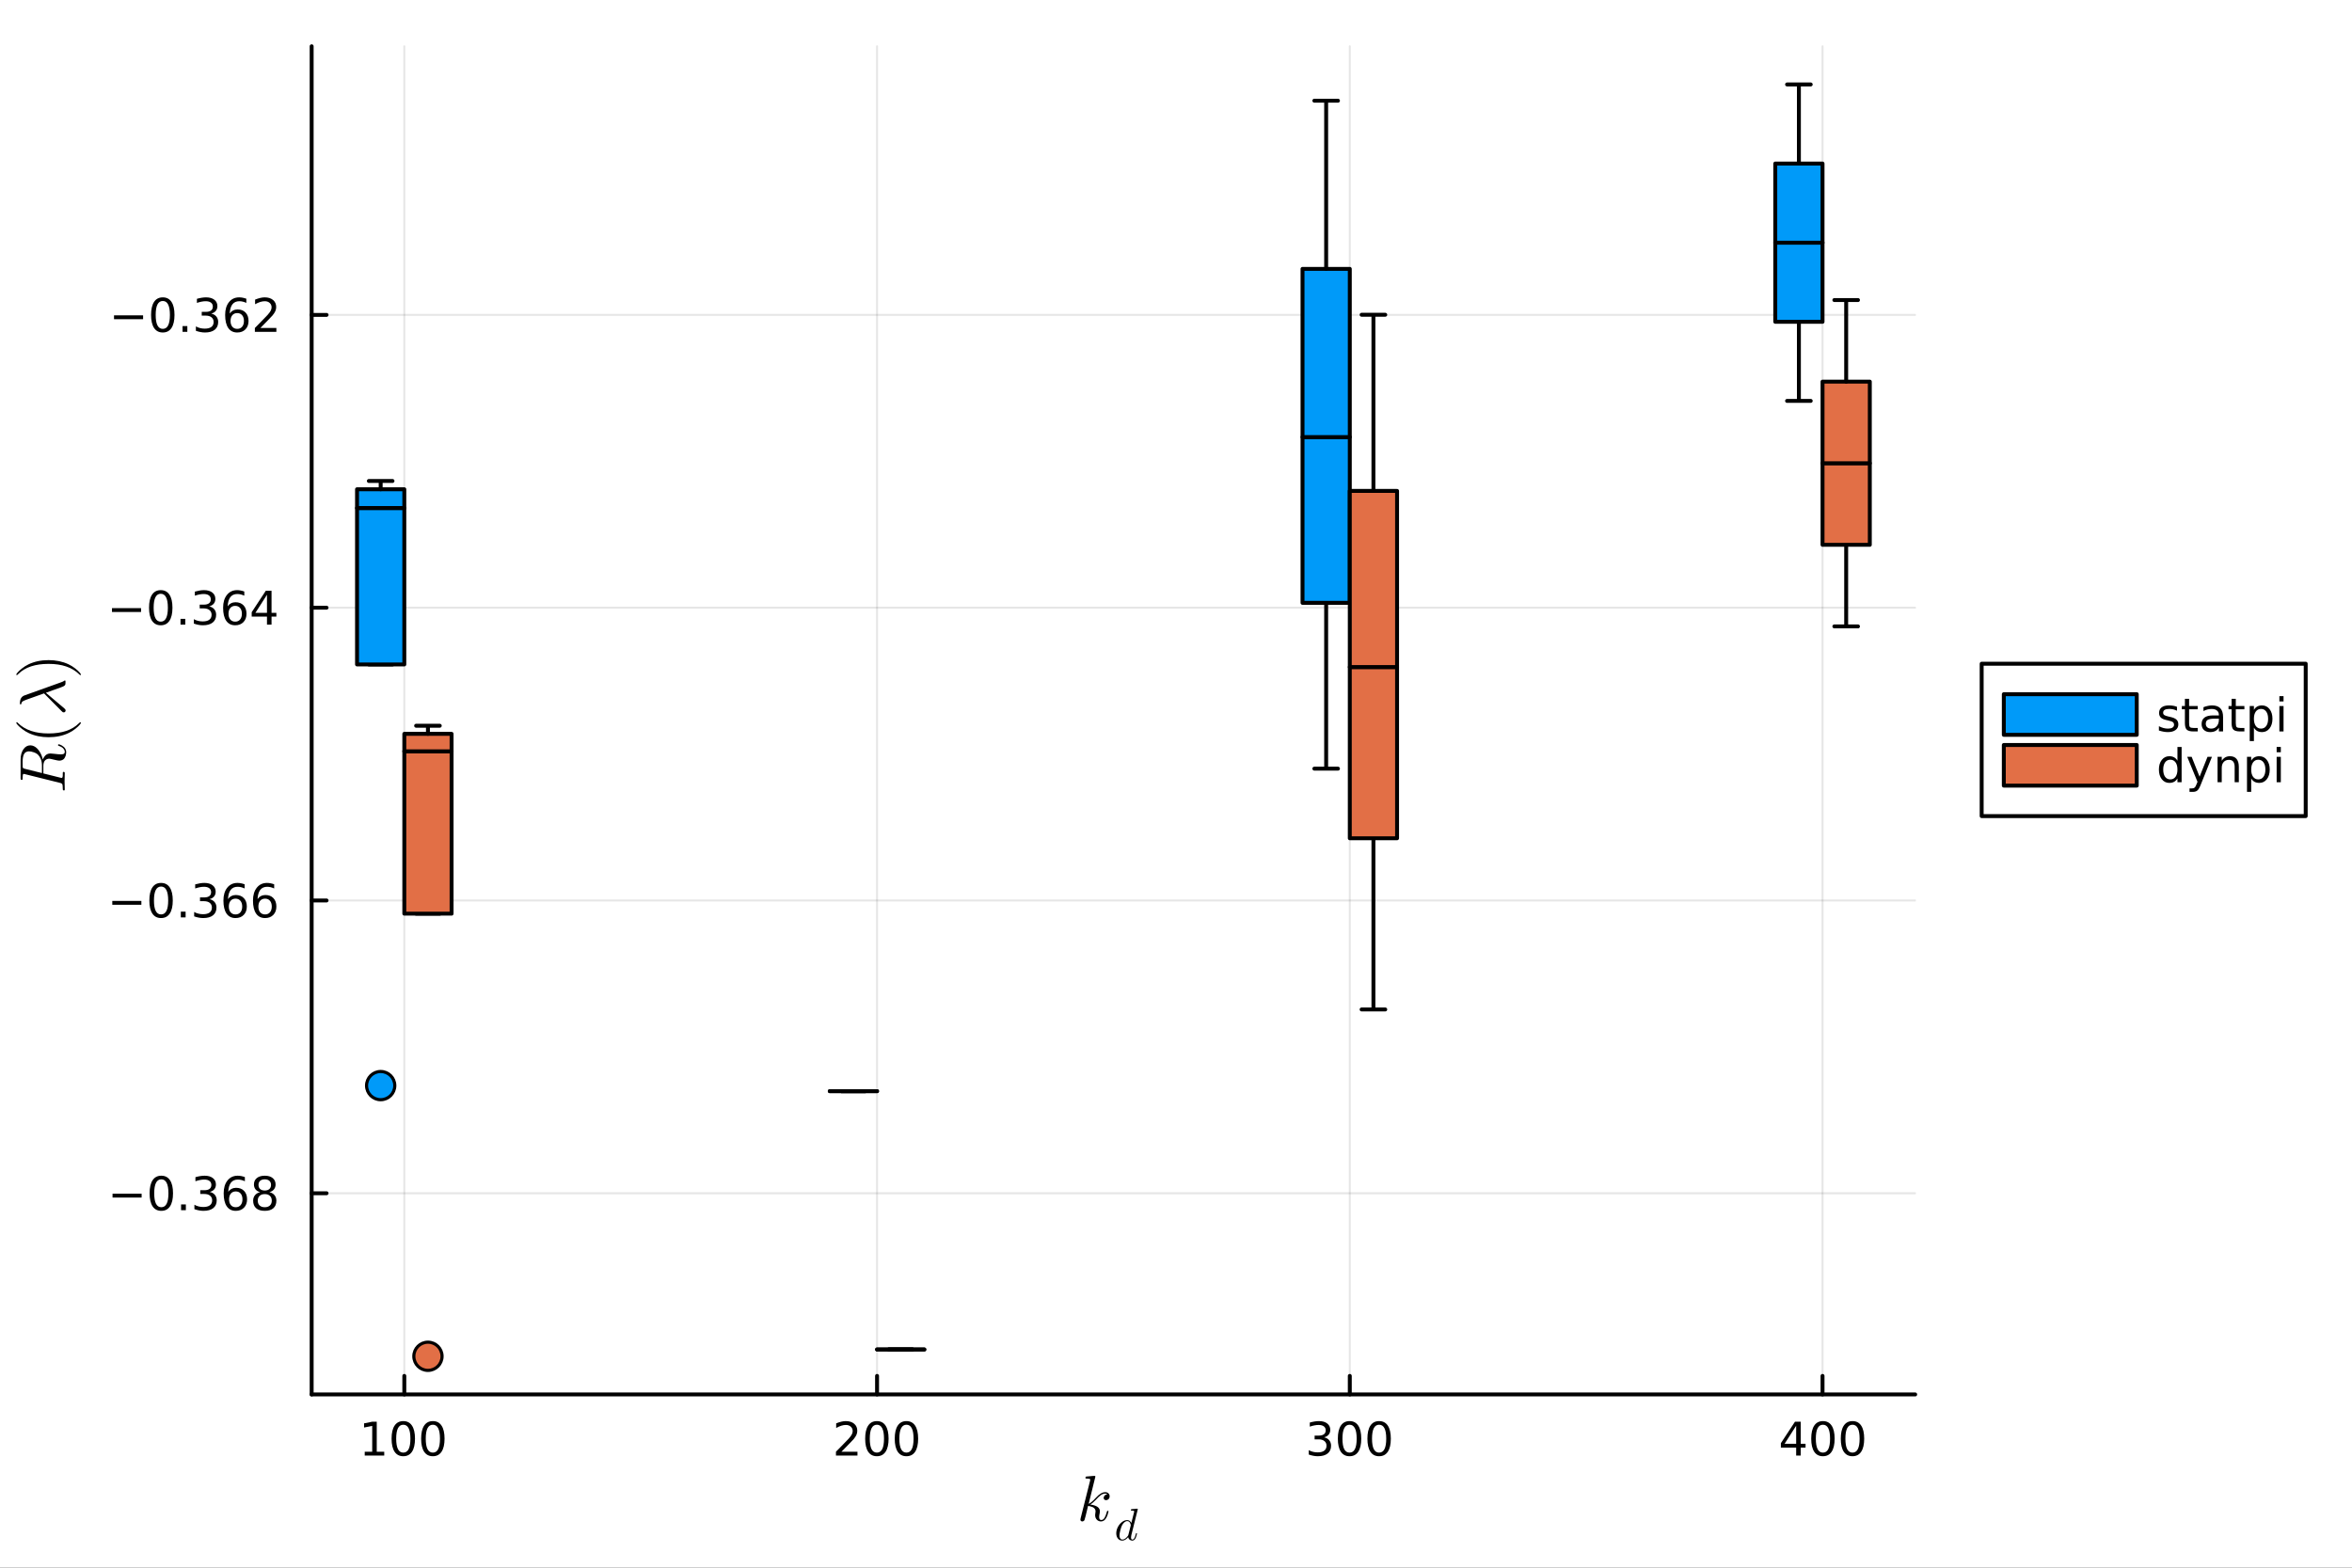 <?xml version="1.0" encoding="utf-8"?>
<svg xmlns="http://www.w3.org/2000/svg" xmlns:xlink="http://www.w3.org/1999/xlink" width="600" height="400" viewBox="0 0 2400 1600">
<rect x="0" y="0" width="2400" height="1600" fill="#333333" stroke="none"/>
<defs>
  <clipPath id="clip320">
    <rect x="0" y="0" width="2400" height="1600"/>
  </clipPath>
</defs>
<path clip-path="url(#clip320)" d="M0 1600 L2400 1600 L2400 0 L0 0  Z" fill="#ffffff" fill-rule="evenodd" fill-opacity="1"/>
<defs>
  <clipPath id="clip321">
    <rect x="480" y="0" width="1681" height="1600"/>
  </clipPath>
</defs>
<path clip-path="url(#clip320)" d="M318.014 1423.18 L1954.28 1423.18 L1954.28 47.244 L318.014 47.244  Z" fill="#ffffff" fill-rule="evenodd" fill-opacity="1"/>
<defs>
  <clipPath id="clip322">
    <rect x="318" y="47" width="1637" height="1377"/>
  </clipPath>
</defs>
<polyline clip-path="url(#clip322)" style="stroke:#000000; stroke-linecap:round; stroke-linejoin:round; stroke-width:2; stroke-opacity:0.1; fill:none" points="412.562,1423.18 412.562,47.244 "/>
<polyline clip-path="url(#clip322)" style="stroke:#000000; stroke-linecap:round; stroke-linejoin:round; stroke-width:2; stroke-opacity:0.1; fill:none" points="894.953,1423.18 894.953,47.244 "/>
<polyline clip-path="url(#clip322)" style="stroke:#000000; stroke-linecap:round; stroke-linejoin:round; stroke-width:2; stroke-opacity:0.1; fill:none" points="1377.34,1423.18 1377.34,47.244 "/>
<polyline clip-path="url(#clip322)" style="stroke:#000000; stroke-linecap:round; stroke-linejoin:round; stroke-width:2; stroke-opacity:0.1; fill:none" points="1859.73,1423.18 1859.73,47.244 "/>
<polyline clip-path="url(#clip320)" style="stroke:#000000; stroke-linecap:round; stroke-linejoin:round; stroke-width:4; stroke-opacity:1; fill:none" points="318.014,1423.18 1954.28,1423.18 "/>
<polyline clip-path="url(#clip320)" style="stroke:#000000; stroke-linecap:round; stroke-linejoin:round; stroke-width:4; stroke-opacity:1; fill:none" points="412.562,1423.18 412.562,1404.28 "/>
<polyline clip-path="url(#clip320)" style="stroke:#000000; stroke-linecap:round; stroke-linejoin:round; stroke-width:4; stroke-opacity:1; fill:none" points="894.953,1423.18 894.953,1404.28 "/>
<polyline clip-path="url(#clip320)" style="stroke:#000000; stroke-linecap:round; stroke-linejoin:round; stroke-width:4; stroke-opacity:1; fill:none" points="1377.34,1423.18 1377.34,1404.28 "/>
<polyline clip-path="url(#clip320)" style="stroke:#000000; stroke-linecap:round; stroke-linejoin:round; stroke-width:4; stroke-opacity:1; fill:none" points="1859.73,1423.18 1859.73,1404.28 "/>
<path clip-path="url(#clip320)" d="M372.169 1481.64 L379.808 1481.64 L379.808 1455.28 L371.498 1456.95 L371.498 1452.69 L379.762 1451.02 L384.438 1451.02 L384.438 1481.64 L392.076 1481.64 L392.076 1485.58 L372.169 1485.58 L372.169 1481.64 Z" fill="#000000" fill-rule="nonzero" fill-opacity="1" /><path clip-path="url(#clip320)" d="M411.521 1454.1 Q407.91 1454.1 406.081 1457.66 Q404.275 1461.2 404.275 1468.33 Q404.275 1475.44 406.081 1479.01 Q407.91 1482.55 411.521 1482.55 Q415.155 1482.55 416.961 1479.01 Q418.789 1475.44 418.789 1468.33 Q418.789 1461.2 416.961 1457.66 Q415.155 1454.1 411.521 1454.1 M411.521 1450.39 Q417.331 1450.39 420.386 1455 Q423.465 1459.58 423.465 1468.33 Q423.465 1477.06 420.386 1481.67 Q417.331 1486.25 411.521 1486.25 Q405.711 1486.25 402.632 1481.67 Q399.576 1477.06 399.576 1468.33 Q399.576 1459.58 402.632 1455 Q405.711 1450.39 411.521 1450.39 Z" fill="#000000" fill-rule="nonzero" fill-opacity="1" /><path clip-path="url(#clip320)" d="M441.683 1454.1 Q438.072 1454.1 436.243 1457.66 Q434.437 1461.2 434.437 1468.33 Q434.437 1475.44 436.243 1479.01 Q438.072 1482.55 441.683 1482.55 Q445.317 1482.55 447.122 1479.01 Q448.951 1475.44 448.951 1468.33 Q448.951 1461.2 447.122 1457.66 Q445.317 1454.1 441.683 1454.1 M441.683 1450.39 Q447.493 1450.39 450.548 1455 Q453.627 1459.58 453.627 1468.33 Q453.627 1477.06 450.548 1481.67 Q447.493 1486.25 441.683 1486.25 Q435.872 1486.25 432.794 1481.67 Q429.738 1477.06 429.738 1468.33 Q429.738 1459.58 432.794 1455 Q435.872 1450.39 441.683 1450.39 Z" fill="#000000" fill-rule="nonzero" fill-opacity="1" /><path clip-path="url(#clip320)" d="M858.645 1481.64 L874.964 1481.64 L874.964 1485.58 L853.02 1485.58 L853.02 1481.64 Q855.682 1478.89 860.265 1474.26 Q864.872 1469.61 866.052 1468.27 Q868.298 1465.74 869.177 1464.01 Q870.08 1462.25 870.08 1460.56 Q870.08 1457.8 868.136 1456.07 Q866.214 1454.33 863.113 1454.33 Q860.913 1454.33 858.46 1455.09 Q856.029 1455.86 853.252 1457.41 L853.252 1452.69 Q856.076 1451.55 858.529 1450.97 Q860.983 1450.39 863.02 1450.39 Q868.39 1450.39 871.585 1453.08 Q874.779 1455.77 874.779 1460.26 Q874.779 1462.39 873.969 1464.31 Q873.182 1466.2 871.075 1468.8 Q870.497 1469.47 867.395 1472.69 Q864.293 1475.88 858.645 1481.64 Z" fill="#000000" fill-rule="nonzero" fill-opacity="1" /><path clip-path="url(#clip320)" d="M894.779 1454.1 Q891.168 1454.1 889.339 1457.66 Q887.534 1461.2 887.534 1468.33 Q887.534 1475.44 889.339 1479.01 Q891.168 1482.55 894.779 1482.55 Q898.413 1482.55 900.219 1479.01 Q902.048 1475.44 902.048 1468.33 Q902.048 1461.2 900.219 1457.66 Q898.413 1454.1 894.779 1454.1 M894.779 1450.39 Q900.589 1450.39 903.645 1455 Q906.723 1459.58 906.723 1468.33 Q906.723 1477.06 903.645 1481.67 Q900.589 1486.25 894.779 1486.25 Q888.969 1486.25 885.89 1481.67 Q882.835 1477.06 882.835 1468.33 Q882.835 1459.58 885.89 1455 Q888.969 1450.39 894.779 1450.39 Z" fill="#000000" fill-rule="nonzero" fill-opacity="1" /><path clip-path="url(#clip320)" d="M924.941 1454.1 Q921.33 1454.1 919.501 1457.66 Q917.696 1461.2 917.696 1468.33 Q917.696 1475.44 919.501 1479.01 Q921.33 1482.55 924.941 1482.55 Q928.575 1482.55 930.381 1479.01 Q932.209 1475.44 932.209 1468.33 Q932.209 1461.2 930.381 1457.66 Q928.575 1454.1 924.941 1454.1 M924.941 1450.39 Q930.751 1450.39 933.807 1455 Q936.885 1459.58 936.885 1468.33 Q936.885 1477.06 933.807 1481.67 Q930.751 1486.25 924.941 1486.25 Q919.131 1486.25 916.052 1481.67 Q912.997 1477.06 912.997 1468.33 Q912.997 1459.58 916.052 1455 Q919.131 1450.39 924.941 1450.39 Z" fill="#000000" fill-rule="nonzero" fill-opacity="1" /><path clip-path="url(#clip320)" d="M1351.1 1466.95 Q1354.46 1467.66 1356.34 1469.93 Q1358.23 1472.2 1358.23 1475.53 Q1358.23 1480.65 1354.72 1483.45 Q1351.2 1486.25 1344.72 1486.25 Q1342.54 1486.25 1340.23 1485.81 Q1337.93 1485.39 1335.48 1484.54 L1335.48 1480.02 Q1337.42 1481.16 1339.74 1481.74 Q1342.05 1482.32 1344.58 1482.32 Q1348.98 1482.32 1351.27 1480.58 Q1353.58 1478.84 1353.58 1475.53 Q1353.58 1472.48 1351.43 1470.77 Q1349.3 1469.03 1345.48 1469.03 L1341.45 1469.03 L1341.45 1465.19 L1345.66 1465.19 Q1349.11 1465.19 1350.94 1463.82 Q1352.77 1462.43 1352.77 1459.84 Q1352.77 1457.18 1350.87 1455.77 Q1349 1454.33 1345.48 1454.33 Q1343.56 1454.33 1341.36 1454.75 Q1339.16 1455.16 1336.52 1456.04 L1336.52 1451.88 Q1339.18 1451.14 1341.5 1450.77 Q1343.84 1450.39 1345.9 1450.39 Q1351.22 1450.39 1354.32 1452.83 Q1357.42 1455.23 1357.42 1459.35 Q1357.42 1462.22 1355.78 1464.21 Q1354.14 1466.18 1351.1 1466.95 Z" fill="#000000" fill-rule="nonzero" fill-opacity="1" /><path clip-path="url(#clip320)" d="M1377.1 1454.1 Q1373.49 1454.1 1371.66 1457.66 Q1369.85 1461.2 1369.85 1468.33 Q1369.85 1475.44 1371.66 1479.01 Q1373.49 1482.55 1377.1 1482.55 Q1380.73 1482.55 1382.54 1479.01 Q1384.37 1475.44 1384.37 1468.33 Q1384.37 1461.2 1382.54 1457.66 Q1380.73 1454.1 1377.1 1454.1 M1377.1 1450.39 Q1382.91 1450.39 1385.97 1455 Q1389.04 1459.58 1389.04 1468.33 Q1389.04 1477.06 1385.97 1481.67 Q1382.91 1486.25 1377.1 1486.25 Q1371.29 1486.25 1368.21 1481.67 Q1365.16 1477.06 1365.16 1468.33 Q1365.16 1459.58 1368.21 1455 Q1371.29 1450.39 1377.1 1450.39 Z" fill="#000000" fill-rule="nonzero" fill-opacity="1" /><path clip-path="url(#clip320)" d="M1407.26 1454.1 Q1403.65 1454.1 1401.82 1457.66 Q1400.02 1461.2 1400.02 1468.33 Q1400.02 1475.44 1401.82 1479.01 Q1403.65 1482.55 1407.26 1482.55 Q1410.9 1482.55 1412.7 1479.01 Q1414.53 1475.44 1414.53 1468.33 Q1414.53 1461.2 1412.7 1457.66 Q1410.9 1454.1 1407.26 1454.1 M1407.26 1450.39 Q1413.07 1450.39 1416.13 1455 Q1419.21 1459.58 1419.21 1468.33 Q1419.21 1477.06 1416.13 1481.67 Q1413.07 1486.25 1407.26 1486.25 Q1401.45 1486.25 1398.37 1481.67 Q1395.32 1477.06 1395.32 1468.33 Q1395.32 1459.58 1398.37 1455 Q1401.45 1450.39 1407.26 1450.39 Z" fill="#000000" fill-rule="nonzero" fill-opacity="1" /><path clip-path="url(#clip320)" d="M1832.82 1455.09 L1821.02 1473.54 L1832.82 1473.54 L1832.82 1455.09 M1831.6 1451.02 L1837.48 1451.02 L1837.48 1473.54 L1842.41 1473.54 L1842.41 1477.43 L1837.48 1477.43 L1837.48 1485.58 L1832.82 1485.58 L1832.82 1477.43 L1817.22 1477.43 L1817.22 1472.92 L1831.6 1451.02 Z" fill="#000000" fill-rule="nonzero" fill-opacity="1" /><path clip-path="url(#clip320)" d="M1860.14 1454.1 Q1856.53 1454.1 1854.7 1457.66 Q1852.89 1461.2 1852.89 1468.33 Q1852.89 1475.44 1854.7 1479.01 Q1856.53 1482.55 1860.14 1482.55 Q1863.77 1482.55 1865.58 1479.01 Q1867.41 1475.44 1867.41 1468.33 Q1867.41 1461.2 1865.58 1457.66 Q1863.77 1454.1 1860.14 1454.1 M1860.14 1450.39 Q1865.95 1450.39 1869 1455 Q1872.08 1459.58 1872.08 1468.33 Q1872.08 1477.06 1869 1481.67 Q1865.95 1486.25 1860.14 1486.25 Q1854.33 1486.25 1851.25 1481.67 Q1848.19 1477.06 1848.19 1468.33 Q1848.19 1459.58 1851.25 1455 Q1854.33 1450.39 1860.14 1450.39 Z" fill="#000000" fill-rule="nonzero" fill-opacity="1" /><path clip-path="url(#clip320)" d="M1890.3 1454.1 Q1886.69 1454.1 1884.86 1457.66 Q1883.05 1461.2 1883.05 1468.33 Q1883.05 1475.44 1884.86 1479.01 Q1886.69 1482.55 1890.3 1482.55 Q1893.93 1482.55 1895.74 1479.01 Q1897.57 1475.44 1897.57 1468.33 Q1897.57 1461.2 1895.74 1457.66 Q1893.93 1454.1 1890.3 1454.1 M1890.3 1450.39 Q1896.11 1450.39 1899.17 1455 Q1902.24 1459.58 1902.24 1468.33 Q1902.24 1477.06 1899.17 1481.67 Q1896.11 1486.25 1890.3 1486.25 Q1884.49 1486.25 1881.41 1481.67 Q1878.36 1477.06 1878.36 1468.33 Q1878.36 1459.58 1881.41 1455 Q1884.49 1450.39 1890.3 1450.39 Z" fill="#000000" fill-rule="nonzero" fill-opacity="1" /><path clip-path="url(#clip320)" d="M1132.3 1527.06 Q1132.3 1528.9 1131.18 1529.99 Q1130.08 1531.09 1128.7 1531.09 Q1127.47 1531.09 1126.83 1530.38 Q1126.18 1529.67 1126.18 1528.77 Q1126.18 1528.38 1126.34 1527.9 Q1126.51 1527.38 1126.86 1526.77 Q1127.25 1526.16 1128.05 1525.71 Q1128.86 1525.26 1129.95 1525.19 Q1129.73 1524.97 1129.66 1524.94 Q1129.18 1524.55 1128.28 1524.42 Q1128.15 1524.36 1127.7 1524.36 Q1125.47 1524.36 1123.22 1526 Q1121 1527.61 1118.26 1530.67 Q1114.81 1534.24 1112.59 1535.56 Q1122.35 1536.85 1122.35 1542.49 Q1122.35 1543.42 1122.09 1544.55 Q1121.58 1546.67 1121.58 1548.22 Q1121.58 1551.31 1123.67 1551.31 Q1125.7 1551.31 1126.99 1549.25 Q1128.31 1547.19 1129.4 1543.16 Q1129.56 1542.42 1129.73 1542.2 Q1129.89 1541.97 1130.34 1541.97 Q1131.14 1541.97 1131.14 1542.62 Q1130.4 1546.38 1128.76 1549.28 Q1126.67 1552.79 1123.54 1552.79 Q1120.93 1552.79 1119.19 1550.99 Q1117.49 1549.15 1117.49 1546.26 Q1117.49 1545.55 1117.75 1543.94 Q1117.94 1543.29 1117.94 1542.55 Q1117.94 1541.04 1117.1 1539.91 Q1116.26 1538.75 1114.91 1538.17 Q1113.56 1537.59 1112.43 1537.33 Q1111.34 1537.04 1110.27 1536.95 Q1107.05 1550.57 1106.6 1551.41 Q1106.31 1551.99 1105.67 1552.37 Q1105.02 1552.79 1104.35 1552.79 Q1103.7 1552.79 1103.06 1552.34 Q1102.45 1551.92 1102.45 1550.93 Q1102.45 1550.41 1102.71 1549.48 L1112.27 1511.47 L1112.46 1510.19 Q1112.46 1509.8 1112.3 1509.61 Q1112.17 1509.38 1111.4 1509.22 Q1110.66 1509.06 1109.18 1509.06 Q1108.57 1509.06 1108.28 1509.03 Q1108.02 1508.99 1107.79 1508.83 Q1107.57 1508.64 1107.57 1508.25 Q1107.57 1507.71 1107.79 1507.42 Q1108.05 1507.09 1108.24 1507.03 Q1108.44 1506.96 1108.82 1506.93 Q1109.37 1506.9 1111.21 1506.74 Q1113.04 1506.55 1114.62 1506.42 Q1116.2 1506.29 1116.88 1506.29 Q1117.26 1506.29 1117.46 1506.48 Q1117.68 1506.64 1117.71 1506.84 L1117.75 1507 L1110.89 1534.82 Q1113.72 1533.7 1118.2 1528.7 Q1123.38 1522.91 1127.83 1522.91 Q1129.92 1522.91 1131.11 1524.19 Q1132.3 1525.45 1132.3 1527.06 Z" fill="#000000" fill-rule="nonzero" fill-opacity="1" /><path clip-path="url(#clip320)" d="M1161.03 1540.29 L1154.38 1566.98 Q1154.11 1568.17 1154.11 1569.19 Q1154.11 1571.31 1155.48 1571.31 Q1156.16 1571.31 1156.7 1570.88 Q1157.24 1570.45 1157.67 1569.55 Q1158.1 1568.65 1158.37 1567.81 Q1158.64 1566.96 1159 1565.6 Q1159.11 1565.06 1159.2 1564.93 Q1159.32 1564.77 1159.63 1564.77 Q1160.2 1564.77 1160.2 1565.22 Q1159.59 1568.13 1158.8 1569.8 Q1157.54 1572.34 1155.39 1572.34 Q1153.77 1572.34 1152.62 1571.35 Q1151.47 1570.36 1151.2 1568.87 Q1148.25 1572.34 1145.18 1572.34 Q1142.48 1572.34 1140.76 1570.29 Q1139.05 1568.22 1139.05 1564.95 Q1139.05 1561.66 1140.67 1558.5 Q1142.32 1555.35 1144.91 1553.38 Q1147.5 1551.42 1150.16 1551.42 Q1152.98 1551.42 1154.43 1554.38 L1157.2 1543.42 L1157.33 1542.52 Q1157.33 1542.25 1157.22 1542.11 Q1157.13 1541.95 1156.59 1541.84 Q1156.07 1541.73 1155.03 1541.73 Q1154.61 1541.73 1154.4 1541.71 Q1154.22 1541.68 1154.06 1541.57 Q1153.91 1541.44 1153.91 1541.16 Q1153.91 1540.38 1154.56 1540.29 Q1158.89 1539.79 1160.42 1539.79 Q1160.69 1539.79 1160.85 1539.93 Q1161.01 1540.04 1161.01 1540.17 L1161.03 1540.29 M1153.86 1556.49 Q1153.86 1556.29 1153.7 1555.73 Q1153.55 1555.16 1153.19 1554.38 Q1152.82 1553.59 1152.04 1553.02 Q1151.27 1552.44 1150.23 1552.44 Q1148.83 1552.44 1147.37 1553.63 Q1145.93 1554.83 1144.87 1556.86 Q1144.05 1558.48 1143.18 1561.88 Q1142.32 1565.29 1142.32 1566.98 Q1142.32 1568.02 1142.54 1568.94 Q1142.79 1569.84 1143.49 1570.59 Q1144.19 1571.31 1145.27 1571.31 Q1147.91 1571.31 1150.5 1568.04 Q1151 1567.47 1151.11 1567.25 Q1151.25 1567 1151.43 1566.32 L1153.73 1557.28 Q1153.86 1556.61 1153.86 1556.49 Z" fill="#000000" fill-rule="nonzero" fill-opacity="1" /><polyline clip-path="url(#clip322)" style="stroke:#000000; stroke-linecap:round; stroke-linejoin:round; stroke-width:2; stroke-opacity:0.1; fill:none" points="318.014,1217.85 1954.28,1217.85 "/>
<polyline clip-path="url(#clip322)" style="stroke:#000000; stroke-linecap:round; stroke-linejoin:round; stroke-width:2; stroke-opacity:0.1; fill:none" points="318.014,919.031 1954.28,919.031 "/>
<polyline clip-path="url(#clip322)" style="stroke:#000000; stroke-linecap:round; stroke-linejoin:round; stroke-width:2; stroke-opacity:0.1; fill:none" points="318.014,620.213 1954.28,620.213 "/>
<polyline clip-path="url(#clip322)" style="stroke:#000000; stroke-linecap:round; stroke-linejoin:round; stroke-width:2; stroke-opacity:0.1; fill:none" points="318.014,321.396 1954.28,321.396 "/>
<polyline clip-path="url(#clip320)" style="stroke:#000000; stroke-linecap:round; stroke-linejoin:round; stroke-width:4; stroke-opacity:1; fill:none" points="318.014,1423.18 318.014,47.244 "/>
<polyline clip-path="url(#clip320)" style="stroke:#000000; stroke-linecap:round; stroke-linejoin:round; stroke-width:4; stroke-opacity:1; fill:none" points="318.014,1217.85 333.211,1217.85 "/>
<polyline clip-path="url(#clip320)" style="stroke:#000000; stroke-linecap:round; stroke-linejoin:round; stroke-width:4; stroke-opacity:1; fill:none" points="318.014,919.031 333.211,919.031 "/>
<polyline clip-path="url(#clip320)" style="stroke:#000000; stroke-linecap:round; stroke-linejoin:round; stroke-width:4; stroke-opacity:1; fill:none" points="318.014,620.213 333.211,620.213 "/>
<polyline clip-path="url(#clip320)" style="stroke:#000000; stroke-linecap:round; stroke-linejoin:round; stroke-width:4; stroke-opacity:1; fill:none" points="318.014,321.396 333.211,321.396 "/>
<path clip-path="url(#clip320)" d="M114.839 1218.3 L144.515 1218.3 L144.515 1222.24 L114.839 1222.24 L114.839 1218.3 Z" fill="#000000" fill-rule="nonzero" fill-opacity="1" /><path clip-path="url(#clip320)" d="M164.607 1203.65 Q160.996 1203.65 159.167 1207.21 Q157.362 1210.75 157.362 1217.88 Q157.362 1224.99 159.167 1228.56 Q160.996 1232.1 164.607 1232.1 Q168.241 1232.1 170.047 1228.56 Q171.876 1224.99 171.876 1217.88 Q171.876 1210.75 170.047 1207.21 Q168.241 1203.65 164.607 1203.65 M164.607 1199.94 Q170.417 1199.94 173.473 1204.55 Q176.551 1209.13 176.551 1217.88 Q176.551 1226.61 173.473 1231.22 Q170.417 1235.8 164.607 1235.8 Q158.797 1235.8 155.718 1231.22 Q152.663 1226.61 152.663 1217.88 Q152.663 1209.13 155.718 1204.55 Q158.797 1199.94 164.607 1199.94 Z" fill="#000000" fill-rule="nonzero" fill-opacity="1" /><path clip-path="url(#clip320)" d="M184.769 1229.25 L189.653 1229.25 L189.653 1235.13 L184.769 1235.13 L184.769 1229.25 Z" fill="#000000" fill-rule="nonzero" fill-opacity="1" /><path clip-path="url(#clip320)" d="M214.005 1216.49 Q217.361 1217.21 219.236 1219.48 Q221.135 1221.75 221.135 1225.08 Q221.135 1230.2 217.616 1233 Q214.098 1235.8 207.616 1235.8 Q205.44 1235.8 203.125 1235.36 Q200.834 1234.94 198.38 1234.09 L198.38 1229.57 Q200.325 1230.71 202.639 1231.29 Q204.954 1231.87 207.477 1231.87 Q211.875 1231.87 214.167 1230.13 Q216.482 1228.39 216.482 1225.08 Q216.482 1222.03 214.329 1220.31 Q212.199 1218.58 208.38 1218.58 L204.352 1218.58 L204.352 1214.74 L208.565 1214.74 Q212.014 1214.74 213.843 1213.37 Q215.672 1211.98 215.672 1209.39 Q215.672 1206.73 213.774 1205.31 Q211.899 1203.88 208.38 1203.88 Q206.459 1203.88 204.26 1204.3 Q202.061 1204.71 199.422 1205.59 L199.422 1201.43 Q202.084 1200.68 204.399 1200.31 Q206.737 1199.94 208.797 1199.94 Q214.121 1199.94 217.223 1202.37 Q220.324 1204.78 220.324 1208.9 Q220.324 1211.77 218.681 1213.76 Q217.037 1215.73 214.005 1216.49 Z" fill="#000000" fill-rule="nonzero" fill-opacity="1" /><path clip-path="url(#clip320)" d="M240.579 1215.99 Q237.431 1215.99 235.579 1218.14 Q233.75 1220.29 233.75 1224.04 Q233.75 1227.77 235.579 1229.94 Q237.431 1232.1 240.579 1232.1 Q243.727 1232.1 245.556 1229.94 Q247.408 1227.77 247.408 1224.04 Q247.408 1220.29 245.556 1218.14 Q243.727 1215.99 240.579 1215.99 M249.861 1201.33 L249.861 1205.59 Q248.102 1204.76 246.296 1204.32 Q244.514 1203.88 242.755 1203.88 Q238.125 1203.88 235.672 1207 Q233.241 1210.13 232.894 1216.45 Q234.26 1214.43 236.32 1213.37 Q238.38 1212.28 240.857 1212.28 Q246.065 1212.28 249.074 1215.45 Q252.107 1218.6 252.107 1224.04 Q252.107 1229.37 248.959 1232.58 Q245.81 1235.8 240.579 1235.8 Q234.584 1235.8 231.412 1231.22 Q228.241 1226.61 228.241 1217.88 Q228.241 1209.69 232.13 1204.83 Q236.019 1199.94 242.57 1199.94 Q244.329 1199.94 246.111 1200.29 Q247.917 1200.64 249.861 1201.33 Z" fill="#000000" fill-rule="nonzero" fill-opacity="1" /><path clip-path="url(#clip320)" d="M270.162 1218.72 Q266.829 1218.72 264.907 1220.5 Q263.009 1222.28 263.009 1225.41 Q263.009 1228.53 264.907 1230.31 Q266.829 1232.1 270.162 1232.1 Q273.495 1232.1 275.417 1230.31 Q277.338 1228.51 277.338 1225.41 Q277.338 1222.28 275.417 1220.5 Q273.519 1218.72 270.162 1218.72 M265.486 1216.73 Q262.477 1215.99 260.787 1213.93 Q259.12 1211.87 259.12 1208.9 Q259.12 1204.76 262.06 1202.35 Q265.023 1199.94 270.162 1199.94 Q275.324 1199.94 278.264 1202.35 Q281.204 1204.76 281.204 1208.9 Q281.204 1211.87 279.514 1213.93 Q277.847 1215.99 274.861 1216.73 Q278.241 1217.51 280.116 1219.81 Q282.014 1222.1 282.014 1225.41 Q282.014 1230.43 278.935 1233.12 Q275.88 1235.8 270.162 1235.8 Q264.445 1235.8 261.366 1233.12 Q258.31 1230.43 258.31 1225.41 Q258.31 1222.1 260.208 1219.81 Q262.107 1217.51 265.486 1216.73 M263.773 1209.34 Q263.773 1212.03 265.44 1213.53 Q267.13 1215.04 270.162 1215.04 Q273.171 1215.04 274.861 1213.53 Q276.574 1212.03 276.574 1209.34 Q276.574 1206.66 274.861 1205.15 Q273.171 1203.65 270.162 1203.65 Q267.13 1203.65 265.44 1205.15 Q263.773 1206.66 263.773 1209.34 Z" fill="#000000" fill-rule="nonzero" fill-opacity="1" /><path clip-path="url(#clip320)" d="M114.584 919.483 L144.26 919.483 L144.26 923.418 L114.584 923.418 L114.584 919.483 Z" fill="#000000" fill-rule="nonzero" fill-opacity="1" /><path clip-path="url(#clip320)" d="M164.352 904.83 Q160.741 904.83 158.913 908.395 Q157.107 911.936 157.107 919.066 Q157.107 926.172 158.913 929.737 Q160.741 933.279 164.352 933.279 Q167.987 933.279 169.792 929.737 Q171.621 926.172 171.621 919.066 Q171.621 911.936 169.792 908.395 Q167.987 904.83 164.352 904.83 M164.352 901.126 Q170.163 901.126 173.218 905.733 Q176.297 910.316 176.297 919.066 Q176.297 927.793 173.218 932.399 Q170.163 936.983 164.352 936.983 Q158.542 936.983 155.464 932.399 Q152.408 927.793 152.408 919.066 Q152.408 910.316 155.464 905.733 Q158.542 901.126 164.352 901.126 Z" fill="#000000" fill-rule="nonzero" fill-opacity="1" /><path clip-path="url(#clip320)" d="M184.514 930.432 L189.399 930.432 L189.399 936.311 L184.514 936.311 L184.514 930.432 Z" fill="#000000" fill-rule="nonzero" fill-opacity="1" /><path clip-path="url(#clip320)" d="M213.75 917.677 Q217.107 918.395 218.982 920.663 Q220.88 922.932 220.88 926.265 Q220.88 931.381 217.361 934.182 Q213.843 936.983 207.362 936.983 Q205.186 936.983 202.871 936.543 Q200.579 936.126 198.125 935.27 L198.125 930.756 Q200.07 931.89 202.385 932.469 Q204.699 933.047 207.223 933.047 Q211.621 933.047 213.912 931.311 Q216.227 929.575 216.227 926.265 Q216.227 923.209 214.074 921.496 Q211.945 919.76 208.125 919.76 L204.098 919.76 L204.098 915.918 L208.311 915.918 Q211.76 915.918 213.588 914.552 Q215.417 913.163 215.417 910.571 Q215.417 907.909 213.519 906.497 Q211.644 905.061 208.125 905.061 Q206.204 905.061 204.005 905.478 Q201.806 905.895 199.167 906.774 L199.167 902.608 Q201.829 901.867 204.144 901.497 Q206.482 901.126 208.542 901.126 Q213.866 901.126 216.968 903.557 Q220.07 905.964 220.07 910.085 Q220.07 912.955 218.426 914.946 Q216.783 916.913 213.75 917.677 Z" fill="#000000" fill-rule="nonzero" fill-opacity="1" /><path clip-path="url(#clip320)" d="M240.324 917.168 Q237.176 917.168 235.324 919.321 Q233.496 921.473 233.496 925.223 Q233.496 928.95 235.324 931.126 Q237.176 933.279 240.324 933.279 Q243.472 933.279 245.301 931.126 Q247.153 928.95 247.153 925.223 Q247.153 921.473 245.301 919.321 Q243.472 917.168 240.324 917.168 M249.607 902.515 L249.607 906.774 Q247.847 905.941 246.042 905.501 Q244.259 905.061 242.5 905.061 Q237.871 905.061 235.417 908.186 Q232.986 911.311 232.639 917.631 Q234.005 915.617 236.065 914.552 Q238.125 913.464 240.602 913.464 Q245.81 913.464 248.82 916.635 Q251.852 919.784 251.852 925.223 Q251.852 930.547 248.704 933.765 Q245.556 936.983 240.324 936.983 Q234.329 936.983 231.158 932.399 Q227.986 927.793 227.986 919.066 Q227.986 910.872 231.875 906.01 Q235.764 901.126 242.315 901.126 Q244.074 901.126 245.857 901.473 Q247.662 901.821 249.607 902.515 Z" fill="#000000" fill-rule="nonzero" fill-opacity="1" /><path clip-path="url(#clip320)" d="M270.486 917.168 Q267.338 917.168 265.486 919.321 Q263.658 921.473 263.658 925.223 Q263.658 928.95 265.486 931.126 Q267.338 933.279 270.486 933.279 Q273.634 933.279 275.463 931.126 Q277.315 928.95 277.315 925.223 Q277.315 921.473 275.463 919.321 Q273.634 917.168 270.486 917.168 M279.769 902.515 L279.769 906.774 Q278.009 905.941 276.204 905.501 Q274.421 905.061 272.662 905.061 Q268.032 905.061 265.579 908.186 Q263.148 911.311 262.801 917.631 Q264.167 915.617 266.227 914.552 Q268.287 913.464 270.764 913.464 Q275.972 913.464 278.981 916.635 Q282.014 919.784 282.014 925.223 Q282.014 930.547 278.866 933.765 Q275.718 936.983 270.486 936.983 Q264.491 936.983 261.32 932.399 Q258.148 927.793 258.148 919.066 Q258.148 910.872 262.037 906.01 Q265.926 901.126 272.477 901.126 Q274.236 901.126 276.019 901.473 Q277.824 901.821 279.769 902.515 Z" fill="#000000" fill-rule="nonzero" fill-opacity="1" /><path clip-path="url(#clip320)" d="M114.26 620.665 L143.936 620.665 L143.936 624.6 L114.26 624.6 L114.26 620.665 Z" fill="#000000" fill-rule="nonzero" fill-opacity="1" /><path clip-path="url(#clip320)" d="M164.028 606.012 Q160.417 606.012 158.589 609.577 Q156.783 613.119 156.783 620.248 Q156.783 627.355 158.589 630.919 Q160.417 634.461 164.028 634.461 Q167.663 634.461 169.468 630.919 Q171.297 627.355 171.297 620.248 Q171.297 613.119 169.468 609.577 Q167.663 606.012 164.028 606.012 M164.028 602.308 Q169.839 602.308 172.894 606.915 Q175.973 611.498 175.973 620.248 Q175.973 628.975 172.894 633.581 Q169.839 638.165 164.028 638.165 Q158.218 638.165 155.14 633.581 Q152.084 628.975 152.084 620.248 Q152.084 611.498 155.14 606.915 Q158.218 602.308 164.028 602.308 Z" fill="#000000" fill-rule="nonzero" fill-opacity="1" /><path clip-path="url(#clip320)" d="M184.19 631.614 L189.075 631.614 L189.075 637.493 L184.19 637.493 L184.19 631.614 Z" fill="#000000" fill-rule="nonzero" fill-opacity="1" /><path clip-path="url(#clip320)" d="M213.426 618.859 Q216.783 619.577 218.658 621.845 Q220.556 624.114 220.556 627.447 Q220.556 632.563 217.037 635.364 Q213.519 638.165 207.037 638.165 Q204.862 638.165 202.547 637.725 Q200.255 637.308 197.801 636.452 L197.801 631.938 Q199.746 633.072 202.061 633.651 Q204.375 634.23 206.899 634.23 Q211.297 634.23 213.588 632.493 Q215.903 630.757 215.903 627.447 Q215.903 624.392 213.75 622.679 Q211.621 620.943 207.801 620.943 L203.774 620.943 L203.774 617.1 L207.987 617.1 Q211.436 617.1 213.264 615.734 Q215.093 614.345 215.093 611.753 Q215.093 609.091 213.195 607.679 Q211.32 606.244 207.801 606.244 Q205.88 606.244 203.681 606.66 Q201.482 607.077 198.843 607.957 L198.843 603.79 Q201.505 603.049 203.82 602.679 Q206.158 602.308 208.218 602.308 Q213.542 602.308 216.644 604.739 Q219.746 607.146 219.746 611.267 Q219.746 614.137 218.102 616.128 Q216.459 618.095 213.426 618.859 Z" fill="#000000" fill-rule="nonzero" fill-opacity="1" /><path clip-path="url(#clip320)" d="M240 618.35 Q236.852 618.35 235 620.503 Q233.172 622.656 233.172 626.406 Q233.172 630.132 235 632.308 Q236.852 634.461 240 634.461 Q243.148 634.461 244.977 632.308 Q246.829 630.132 246.829 626.406 Q246.829 622.656 244.977 620.503 Q243.148 618.35 240 618.35 M249.283 603.697 L249.283 607.957 Q247.523 607.123 245.718 606.683 Q243.935 606.244 242.176 606.244 Q237.547 606.244 235.093 609.369 Q232.662 612.494 232.315 618.813 Q233.681 616.799 235.741 615.734 Q237.801 614.646 240.278 614.646 Q245.486 614.646 248.496 617.818 Q251.528 620.966 251.528 626.406 Q251.528 631.73 248.38 634.947 Q245.232 638.165 240 638.165 Q234.005 638.165 230.834 633.581 Q227.662 628.975 227.662 620.248 Q227.662 612.054 231.551 607.193 Q235.44 602.308 241.991 602.308 Q243.75 602.308 245.533 602.656 Q247.338 603.003 249.283 603.697 Z" fill="#000000" fill-rule="nonzero" fill-opacity="1" /><path clip-path="url(#clip320)" d="M272.431 607.007 L260.625 625.456 L272.431 625.456 L272.431 607.007 M271.204 602.933 L277.083 602.933 L277.083 625.456 L282.014 625.456 L282.014 629.345 L277.083 629.345 L277.083 637.493 L272.431 637.493 L272.431 629.345 L256.829 629.345 L256.829 624.831 L271.204 602.933 Z" fill="#000000" fill-rule="nonzero" fill-opacity="1" /><path clip-path="url(#clip320)" d="M116.343 321.847 L146.019 321.847 L146.019 325.782 L116.343 325.782 L116.343 321.847 Z" fill="#000000" fill-rule="nonzero" fill-opacity="1" /><path clip-path="url(#clip320)" d="M166.112 307.194 Q162.501 307.194 160.672 310.759 Q158.866 314.301 158.866 321.43 Q158.866 328.537 160.672 332.102 Q162.501 335.643 166.112 335.643 Q169.746 335.643 171.552 332.102 Q173.38 328.537 173.38 321.43 Q173.38 314.301 171.552 310.759 Q169.746 307.194 166.112 307.194 M166.112 303.491 Q171.922 303.491 174.977 308.097 Q178.056 312.68 178.056 321.43 Q178.056 330.157 174.977 334.764 Q171.922 339.347 166.112 339.347 Q160.302 339.347 157.223 334.764 Q154.167 330.157 154.167 321.43 Q154.167 312.68 157.223 308.097 Q160.302 303.491 166.112 303.491 Z" fill="#000000" fill-rule="nonzero" fill-opacity="1" /><path clip-path="url(#clip320)" d="M186.274 332.796 L191.158 332.796 L191.158 338.676 L186.274 338.676 L186.274 332.796 Z" fill="#000000" fill-rule="nonzero" fill-opacity="1" /><path clip-path="url(#clip320)" d="M215.51 320.041 Q218.866 320.759 220.741 323.028 Q222.639 325.296 222.639 328.629 Q222.639 333.745 219.121 336.546 Q215.602 339.347 209.121 339.347 Q206.945 339.347 204.63 338.907 Q202.338 338.49 199.885 337.634 L199.885 333.12 Q201.829 334.254 204.144 334.833 Q206.459 335.412 208.982 335.412 Q213.38 335.412 215.672 333.676 Q217.986 331.94 217.986 328.629 Q217.986 325.574 215.834 323.861 Q213.704 322.125 209.885 322.125 L205.857 322.125 L205.857 318.282 L210.07 318.282 Q213.519 318.282 215.348 316.916 Q217.176 315.528 217.176 312.935 Q217.176 310.273 215.278 308.861 Q213.403 307.426 209.885 307.426 Q207.963 307.426 205.764 307.842 Q203.565 308.259 200.926 309.139 L200.926 304.972 Q203.588 304.231 205.903 303.861 Q208.241 303.491 210.301 303.491 Q215.625 303.491 218.727 305.921 Q221.829 308.329 221.829 312.449 Q221.829 315.319 220.186 317.31 Q218.542 319.278 215.51 320.041 Z" fill="#000000" fill-rule="nonzero" fill-opacity="1" /><path clip-path="url(#clip320)" d="M242.084 319.532 Q238.935 319.532 237.084 321.685 Q235.255 323.838 235.255 327.588 Q235.255 331.315 237.084 333.49 Q238.935 335.643 242.084 335.643 Q245.232 335.643 247.06 333.49 Q248.912 331.315 248.912 327.588 Q248.912 323.838 247.06 321.685 Q245.232 319.532 242.084 319.532 M251.366 304.879 L251.366 309.139 Q249.607 308.305 247.801 307.866 Q246.019 307.426 244.259 307.426 Q239.63 307.426 237.176 310.551 Q234.746 313.676 234.398 319.995 Q235.764 317.981 237.824 316.916 Q239.884 315.828 242.361 315.828 Q247.57 315.828 250.579 319 Q253.611 322.148 253.611 327.588 Q253.611 332.912 250.463 336.129 Q247.315 339.347 242.084 339.347 Q236.088 339.347 232.917 334.764 Q229.746 330.157 229.746 321.43 Q229.746 313.236 233.635 308.375 Q237.523 303.491 244.074 303.491 Q245.834 303.491 247.616 303.838 Q249.421 304.185 251.366 304.879 Z" fill="#000000" fill-rule="nonzero" fill-opacity="1" /><path clip-path="url(#clip320)" d="M265.695 334.74 L282.014 334.74 L282.014 338.676 L260.07 338.676 L260.07 334.74 Q262.732 331.986 267.315 327.356 Q271.921 322.703 273.102 321.361 Q275.347 318.838 276.227 317.102 Q277.13 315.342 277.13 313.653 Q277.13 310.898 275.185 309.162 Q273.264 307.426 270.162 307.426 Q267.963 307.426 265.509 308.19 Q263.079 308.954 260.301 310.504 L260.301 305.782 Q263.125 304.648 265.579 304.069 Q268.032 303.491 270.07 303.491 Q275.44 303.491 278.634 306.176 Q281.829 308.861 281.829 313.352 Q281.829 315.481 281.019 317.403 Q280.231 319.301 278.125 321.893 Q277.546 322.565 274.444 325.782 Q271.343 328.977 265.695 334.74 Z" fill="#000000" fill-rule="nonzero" fill-opacity="1" /><path clip-path="url(#clip320)" d="M29.595 766.825 Q28.532 766.825 27.663 767.115 Q26.761 767.372 26.149 767.791 Q25.505 768.178 25.022 768.918 Q24.506 769.659 24.184 770.271 Q23.862 770.883 23.669 771.913 Q23.444 772.944 23.347 773.62 Q23.218 774.297 23.154 775.456 Q23.089 776.615 23.089 777.195 Q23.089 777.743 23.089 778.838 Q23.089 782.284 23.154 782.863 Q23.282 783.733 23.798 784.055 Q24.281 784.377 25.601 784.699 L42.799 788.983 L42.799 781.607 Q42.799 777.582 41.672 774.812 Q40.545 772.042 38.967 770.464 Q37.228 768.725 34.426 767.791 Q31.624 766.825 29.595 766.825 M59.965 759.643 Q60.319 759.643 61.124 759.933 Q61.929 760.19 63.057 760.835 Q64.152 761.479 65.15 762.348 Q66.148 763.218 66.825 764.603 Q67.533 765.988 67.533 767.566 Q67.533 767.952 67.501 768.339 Q67.501 768.725 67.34 769.691 Q67.211 770.625 66.954 771.398 Q66.728 772.171 66.181 773.137 Q65.665 774.103 64.957 774.78 Q64.216 775.424 63.057 775.875 Q61.865 776.326 60.416 776.326 Q59.128 776.326 54.812 775.263 Q51.141 774.329 50.239 774.329 Q49.24 774.329 48.306 774.651 Q47.373 774.941 46.406 775.682 Q45.44 776.39 44.86 777.904 Q44.248 779.417 44.248 781.543 L44.248 789.369 L61.736 793.749 Q61.769 793.749 62.219 793.846 Q62.638 793.942 62.864 793.942 Q63.282 793.942 63.54 793.685 Q63.797 793.395 63.926 792.686 Q64.023 791.978 64.055 791.43 Q64.055 790.85 64.055 789.659 Q64.055 788.177 64.313 787.92 Q64.474 787.791 64.764 787.791 Q65.215 787.791 65.537 787.92 Q65.826 788.016 65.923 788.274 Q66.02 788.499 66.052 788.66 Q66.084 788.822 66.084 789.111 L65.891 797.485 L66.084 805.794 Q66.084 806.728 65.343 806.728 Q64.699 806.728 64.442 806.503 Q64.152 806.277 64.12 805.987 Q64.055 805.697 64.055 804.957 Q64.055 803.346 63.959 802.38 Q63.862 801.414 63.733 800.802 Q63.572 800.158 63.121 799.836 Q62.67 799.482 62.284 799.321 Q61.865 799.16 60.931 798.934 L25.505 790.11 Q24.442 789.852 24.281 789.852 Q23.669 789.852 23.508 790.239 Q23.315 790.593 23.218 791.623 L23.089 794.135 Q23.089 794.908 23.057 795.23 Q23.025 795.52 22.864 795.746 Q22.703 795.971 22.349 795.971 Q21.447 795.971 21.253 795.585 Q21.028 795.198 21.028 794.071 L21.028 775.263 Q21.028 768.854 23.83 764.796 Q26.632 760.706 30.915 760.706 Q32.848 760.706 34.651 761.575 Q36.455 762.445 37.872 763.894 Q39.289 765.311 40.48 767.211 Q41.64 769.112 42.445 771.14 Q43.218 773.137 43.669 775.198 Q43.991 774.297 44.474 773.459 Q44.957 772.59 45.859 771.495 Q46.761 770.368 48.21 769.691 Q49.659 769.015 51.43 769.015 Q52.687 769.015 54.554 769.273 Q59.868 769.917 62.058 769.917 Q64.152 769.917 65.118 769.369 Q66.084 768.822 66.084 767.276 Q66.084 765.762 64.731 764.087 Q63.347 762.38 60.094 761.285 Q59.16 761.028 59.16 760.416 Q59.16 760.384 59.16 760.352 Q59.16 760.287 59.224 760.158 Q59.257 760.029 59.353 759.933 Q59.417 759.804 59.578 759.74 Q59.739 759.643 59.965 759.643 Z" fill="#000000" fill-rule="nonzero" fill-opacity="1" /><path clip-path="url(#clip320)" d="M49.595 752.406 Q38.452 752.406 29.466 748.251 Q25.698 746.48 22.542 744 Q19.386 741.52 18.001 739.878 Q16.616 738.235 16.616 737.784 Q16.616 737.14 17.26 737.108 Q17.582 737.108 18.387 737.977 Q29.208 748.605 49.595 748.573 Q70.045 748.573 80.448 738.235 Q81.575 737.108 81.929 737.108 Q82.573 737.108 82.573 737.784 Q82.573 738.235 81.253 739.813 Q79.933 741.391 76.905 743.839 Q73.878 746.287 70.174 748.058 Q61.189 752.406 49.595 752.406 Z" fill="#000000" fill-rule="nonzero" fill-opacity="1" /><path clip-path="url(#clip320)" d="M66.148 694.454 Q66.76 694.454 66.825 695.162 L66.825 696.612 Q66.825 698.093 66.599 698.737 Q66.374 699.381 65.343 700.122 Q64.699 700.573 61.704 701.7 Q58.677 702.795 54.103 704.405 Q49.53 705.983 46.825 707.046 L65.569 722.924 Q66.954 724.019 66.954 725.114 Q66.954 725.919 66.406 726.499 Q65.859 727.078 65.021 727.078 Q64.409 727.078 64.055 726.853 Q63.701 726.595 62.992 725.919 L44.925 707.69 L26.986 714.099 Q23.669 715.323 22.832 716.032 Q21.994 716.708 21.704 718.383 Q21.543 718.995 21.028 718.995 Q20.32 718.995 20.32 717.803 Q20.32 711.426 24.989 709.752 L62.509 696.289 Q64.667 695.549 65.569 694.776 Q65.987 694.454 66.148 694.454 Z" fill="#000000" fill-rule="nonzero" fill-opacity="1" /><path clip-path="url(#clip320)" d="M81.929 689.023 Q81.607 689.023 80.802 688.186 Q69.981 677.558 49.595 677.558 Q29.144 677.558 18.806 687.767 Q17.614 689.023 17.26 689.023 Q16.616 689.023 16.616 688.379 Q16.616 687.928 17.936 686.35 Q19.257 684.74 22.284 682.325 Q25.311 679.877 29.015 678.073 Q38.001 673.726 49.595 673.726 Q60.738 673.726 69.723 677.88 Q73.491 679.651 76.648 682.131 Q79.804 684.611 81.189 686.254 Q82.573 687.896 82.573 688.379 Q82.573 689.023 81.929 689.023 Z" fill="#000000" fill-rule="nonzero" fill-opacity="1" /><path clip-path="url(#clip322)" d="M388.443 678.126 L376.383 678.126 L400.503 678.126 L388.443 678.126 L388.443 678.126 L388.443 678.126  Z" fill="#009af9" fill-rule="evenodd" fill-opacity="1"/>
<polyline clip-path="url(#clip322)" style="stroke:#000000; stroke-linecap:round; stroke-linejoin:round; stroke-width:4; stroke-opacity:1; fill:none" points="388.443,678.126 376.383,678.126 400.503,678.126 388.443,678.126 "/>
<path clip-path="url(#clip322)" d="M412.562 678.126 L412.562 518.509 L364.323 518.509 L364.323 678.126 L412.562 678.126 L412.562 518.509 L412.562 678.126  Z" fill="#009af9" fill-rule="evenodd" fill-opacity="1"/>
<polyline clip-path="url(#clip322)" style="stroke:#000000; stroke-linecap:round; stroke-linejoin:round; stroke-width:4; stroke-opacity:1; fill:none" points="412.562,678.126 412.562,518.509 364.323,518.509 364.323,678.126 412.562,678.126 412.562,518.509 412.562,678.126 "/>
<path clip-path="url(#clip322)" d="M412.562 499.355 L364.323 499.355 L364.323 518.509 L412.562 518.509 L412.562 499.355 L388.443 499.355 L412.562 499.355  Z" fill="#009af9" fill-rule="evenodd" fill-opacity="1"/>
<polyline clip-path="url(#clip322)" style="stroke:#000000; stroke-linecap:round; stroke-linejoin:round; stroke-width:4; stroke-opacity:1; fill:none" points="412.562,499.355 364.323,499.355 364.323,518.509 412.562,518.509 412.562,499.355 388.443,499.355 412.562,499.355 "/>
<path clip-path="url(#clip322)" d="M388.443 490.89 L376.383 490.89 L400.503 490.89 L388.443 490.89 L388.443 499.355 L388.443 490.89  Z" fill="#009af9" fill-rule="evenodd" fill-opacity="1"/>
<polyline clip-path="url(#clip322)" style="stroke:#000000; stroke-linecap:round; stroke-linejoin:round; stroke-width:4; stroke-opacity:1; fill:none" points="388.443,490.89 376.383,490.89 400.503,490.89 388.443,490.89 388.443,499.355 388.443,490.89 "/>
<path clip-path="url(#clip322)" d="M870.833 1113.67 L858.773 1113.67 L882.893 1113.67 L870.833 1113.67 L870.833 1113.67 L870.833 1113.67  Z" fill="#009af9" fill-rule="evenodd" fill-opacity="1"/>
<polyline clip-path="url(#clip322)" style="stroke:#000000; stroke-linecap:round; stroke-linejoin:round; stroke-width:4; stroke-opacity:1; fill:none" points="870.833,1113.67 858.773,1113.67 882.893,1113.67 870.833,1113.67 "/>
<path clip-path="url(#clip322)" d="M894.953 1113.67 L894.953 1113.67 L846.714 1113.67 L846.714 1113.67 L894.953 1113.67 L894.953 1113.67 L894.953 1113.67  Z" fill="#009af9" fill-rule="evenodd" fill-opacity="1"/>
<polyline clip-path="url(#clip322)" style="stroke:#000000; stroke-linecap:round; stroke-linejoin:round; stroke-width:4; stroke-opacity:1; fill:none" points="894.953,1113.67 894.953,1113.67 846.714,1113.67 894.953,1113.67 "/>
<path clip-path="url(#clip322)" d="M894.953 1113.67 L846.714 1113.67 L846.714 1113.67 L894.953 1113.67 L894.953 1113.67 L870.833 1113.67 L894.953 1113.67  Z" fill="#009af9" fill-rule="evenodd" fill-opacity="1"/>
<polyline clip-path="url(#clip322)" style="stroke:#000000; stroke-linecap:round; stroke-linejoin:round; stroke-width:4; stroke-opacity:1; fill:none" points="894.953,1113.67 846.714,1113.67 894.953,1113.67 870.833,1113.67 894.953,1113.67 "/>
<path clip-path="url(#clip322)" d="M870.833 1113.67 L858.773 1113.67 L882.893 1113.67 L870.833 1113.67 L870.833 1113.67 L870.833 1113.67  Z" fill="#009af9" fill-rule="evenodd" fill-opacity="1"/>
<polyline clip-path="url(#clip322)" style="stroke:#000000; stroke-linecap:round; stroke-linejoin:round; stroke-width:4; stroke-opacity:1; fill:none" points="870.833,1113.67 858.773,1113.67 882.893,1113.67 870.833,1113.67 "/>
<path clip-path="url(#clip322)" d="M1353.22 784.487 L1341.16 784.487 L1365.28 784.487 L1353.22 784.487 L1353.22 615.279 L1353.22 784.487  Z" fill="#009af9" fill-rule="evenodd" fill-opacity="1"/>
<polyline clip-path="url(#clip322)" style="stroke:#000000; stroke-linecap:round; stroke-linejoin:round; stroke-width:4; stroke-opacity:1; fill:none" points="1353.22,784.487 1341.16,784.487 1365.28,784.487 1353.22,784.487 1353.22,615.279 1353.22,784.487 "/>
<path clip-path="url(#clip322)" d="M1377.34 615.279 L1377.34 446.07 L1329.1 446.07 L1329.1 615.279 L1377.34 615.279 L1377.34 446.07 L1377.34 615.279  Z" fill="#009af9" fill-rule="evenodd" fill-opacity="1"/>
<polyline clip-path="url(#clip322)" style="stroke:#000000; stroke-linecap:round; stroke-linejoin:round; stroke-width:4; stroke-opacity:1; fill:none" points="1377.34,615.279 1377.34,446.07 1329.1,446.07 1329.1,615.279 1377.34,615.279 1377.34,446.07 1377.34,615.279 "/>
<path clip-path="url(#clip322)" d="M1377.34 274.423 L1329.1 274.423 L1329.1 446.07 L1377.34 446.07 L1377.34 274.423 L1353.22 274.423 L1377.34 274.423  Z" fill="#009af9" fill-rule="evenodd" fill-opacity="1"/>
<polyline clip-path="url(#clip322)" style="stroke:#000000; stroke-linecap:round; stroke-linejoin:round; stroke-width:4; stroke-opacity:1; fill:none" points="1377.34,274.423 1329.1,274.423 1329.1,446.07 1377.34,446.07 1377.34,274.423 1353.22,274.423 1377.34,274.423 "/>
<path clip-path="url(#clip322)" d="M1353.22 102.776 L1341.16 102.776 L1365.28 102.776 L1353.22 102.776 L1353.22 274.423 L1353.22 102.776  Z" fill="#009af9" fill-rule="evenodd" fill-opacity="1"/>
<polyline clip-path="url(#clip322)" style="stroke:#000000; stroke-linecap:round; stroke-linejoin:round; stroke-width:4; stroke-opacity:1; fill:none" points="1353.22,102.776 1341.16,102.776 1365.28,102.776 1353.22,102.776 1353.22,274.423 1353.22,102.776 "/>
<path clip-path="url(#clip322)" d="M1835.61 409.163 L1823.55 409.163 L1847.67 409.163 L1835.61 409.163 L1835.61 328.418 L1835.61 409.163  Z" fill="#009af9" fill-rule="evenodd" fill-opacity="1"/>
<polyline clip-path="url(#clip322)" style="stroke:#000000; stroke-linecap:round; stroke-linejoin:round; stroke-width:4; stroke-opacity:1; fill:none" points="1835.61,409.163 1823.55,409.163 1847.67,409.163 1835.61,409.163 1835.61,328.418 1835.61,409.163 "/>
<path clip-path="url(#clip322)" d="M1859.73 328.418 L1859.73 247.674 L1811.49 247.674 L1811.49 328.418 L1859.73 328.418 L1859.73 247.674 L1859.73 328.418  Z" fill="#009af9" fill-rule="evenodd" fill-opacity="1"/>
<polyline clip-path="url(#clip322)" style="stroke:#000000; stroke-linecap:round; stroke-linejoin:round; stroke-width:4; stroke-opacity:1; fill:none" points="1859.73,328.418 1859.73,247.674 1811.49,247.674 1811.49,328.418 1859.73,328.418 1859.73,247.674 1859.73,328.418 "/>
<path clip-path="url(#clip322)" d="M1859.73 166.93 L1811.49 166.93 L1811.49 247.674 L1859.73 247.674 L1859.73 166.93 L1835.61 166.93 L1859.73 166.93  Z" fill="#009af9" fill-rule="evenodd" fill-opacity="1"/>
<polyline clip-path="url(#clip322)" style="stroke:#000000; stroke-linecap:round; stroke-linejoin:round; stroke-width:4; stroke-opacity:1; fill:none" points="1859.73,166.93 1811.49,166.93 1811.49,247.674 1859.73,247.674 1859.73,166.93 1835.61,166.93 1859.73,166.93 "/>
<path clip-path="url(#clip322)" d="M1835.61 86.186 L1823.55 86.186 L1847.67 86.186 L1835.61 86.186 L1835.61 166.93 L1835.61 86.186  Z" fill="#009af9" fill-rule="evenodd" fill-opacity="1"/>
<polyline clip-path="url(#clip322)" style="stroke:#000000; stroke-linecap:round; stroke-linejoin:round; stroke-width:4; stroke-opacity:1; fill:none" points="1835.61,86.186 1823.55,86.186 1847.67,86.186 1835.61,86.186 1835.61,166.93 1835.61,86.186 "/>
<circle clip-path="url(#clip322)" cx="388.443" cy="1107.98" r="14.4" fill="#009af9" fill-rule="evenodd" fill-opacity="1" stroke="#000000" stroke-opacity="1" stroke-width="3.2"/>
<polyline clip-path="url(#clip322)" style="stroke:#009af9; stroke-linecap:round; stroke-linejoin:round; stroke-width:0; stroke-opacity:1; fill:none" points="388.443,678.126 376.383,678.126 400.503,678.126 388.443,678.126 "/>
<polyline clip-path="url(#clip322)" style="stroke:#009af9; stroke-linecap:round; stroke-linejoin:round; stroke-width:0; stroke-opacity:1; fill:none" points="412.562,678.126 412.562,518.509 364.323,518.509 364.323,678.126 412.562,678.126 412.562,518.509 "/>
<polyline clip-path="url(#clip322)" style="stroke:#009af9; stroke-linecap:round; stroke-linejoin:round; stroke-width:0; stroke-opacity:1; fill:none" points="412.562,499.355 364.323,499.355 364.323,518.509 412.562,518.509 412.562,499.355 388.443,499.355 "/>
<polyline clip-path="url(#clip322)" style="stroke:#009af9; stroke-linecap:round; stroke-linejoin:round; stroke-width:0; stroke-opacity:1; fill:none" points="388.443,490.89 376.383,490.89 400.503,490.89 388.443,490.89 388.443,499.355 "/>
<polyline clip-path="url(#clip322)" style="stroke:#009af9; stroke-linecap:round; stroke-linejoin:round; stroke-width:0; stroke-opacity:1; fill:none" points="870.833,1113.67 858.773,1113.67 882.893,1113.67 870.833,1113.67 "/>
<polyline clip-path="url(#clip322)" style="stroke:#009af9; stroke-linecap:round; stroke-linejoin:round; stroke-width:0; stroke-opacity:1; fill:none" points="894.953,1113.67 894.953,1113.67 846.714,1113.67 894.953,1113.67 "/>
<polyline clip-path="url(#clip322)" style="stroke:#009af9; stroke-linecap:round; stroke-linejoin:round; stroke-width:0; stroke-opacity:1; fill:none" points="894.953,1113.67 846.714,1113.67 894.953,1113.67 870.833,1113.67 "/>
<polyline clip-path="url(#clip322)" style="stroke:#009af9; stroke-linecap:round; stroke-linejoin:round; stroke-width:0; stroke-opacity:1; fill:none" points="870.833,1113.67 858.773,1113.67 882.893,1113.67 870.833,1113.67 "/>
<polyline clip-path="url(#clip322)" style="stroke:#009af9; stroke-linecap:round; stroke-linejoin:round; stroke-width:0; stroke-opacity:1; fill:none" points="1353.22,784.487 1341.16,784.487 1365.28,784.487 1353.22,784.487 1353.22,615.279 "/>
<polyline clip-path="url(#clip322)" style="stroke:#009af9; stroke-linecap:round; stroke-linejoin:round; stroke-width:0; stroke-opacity:1; fill:none" points="1377.34,615.279 1377.34,446.07 1329.1,446.07 1329.1,615.279 1377.34,615.279 1377.34,446.07 "/>
<polyline clip-path="url(#clip322)" style="stroke:#009af9; stroke-linecap:round; stroke-linejoin:round; stroke-width:0; stroke-opacity:1; fill:none" points="1377.34,274.423 1329.1,274.423 1329.1,446.07 1377.34,446.07 1377.34,274.423 1353.22,274.423 "/>
<polyline clip-path="url(#clip322)" style="stroke:#009af9; stroke-linecap:round; stroke-linejoin:round; stroke-width:0; stroke-opacity:1; fill:none" points="1353.22,102.776 1341.16,102.776 1365.28,102.776 1353.22,102.776 1353.22,274.423 "/>
<polyline clip-path="url(#clip322)" style="stroke:#009af9; stroke-linecap:round; stroke-linejoin:round; stroke-width:0; stroke-opacity:1; fill:none" points="1835.61,409.163 1823.55,409.163 1847.67,409.163 1835.61,409.163 1835.61,328.418 "/>
<polyline clip-path="url(#clip322)" style="stroke:#009af9; stroke-linecap:round; stroke-linejoin:round; stroke-width:0; stroke-opacity:1; fill:none" points="1859.73,328.418 1859.73,247.674 1811.49,247.674 1811.49,328.418 1859.73,328.418 1859.73,247.674 "/>
<polyline clip-path="url(#clip322)" style="stroke:#009af9; stroke-linecap:round; stroke-linejoin:round; stroke-width:0; stroke-opacity:1; fill:none" points="1859.73,166.93 1811.49,166.93 1811.49,247.674 1859.73,247.674 1859.73,166.93 1835.61,166.93 "/>
<polyline clip-path="url(#clip322)" style="stroke:#009af9; stroke-linecap:round; stroke-linejoin:round; stroke-width:0; stroke-opacity:1; fill:none" points="1835.61,86.186 1823.55,86.186 1847.67,86.186 1835.61,86.186 1835.61,166.93 "/>
<path clip-path="url(#clip322)" d="M436.682 932.495 L424.622 932.495 L448.742 932.495 L436.682 932.495 L436.682 932.495 L436.682 932.495  Z" fill="#e26f46" fill-rule="evenodd" fill-opacity="1"/>
<polyline clip-path="url(#clip322)" style="stroke:#000000; stroke-linecap:round; stroke-linejoin:round; stroke-width:4; stroke-opacity:1; fill:none" points="436.682,932.495 424.622,932.495 448.742,932.495 436.682,932.495 "/>
<path clip-path="url(#clip322)" d="M460.801 932.495 L460.801 766.814 L412.562 766.814 L412.562 932.495 L460.801 932.495 L460.801 766.814 L460.801 932.495  Z" fill="#e26f46" fill-rule="evenodd" fill-opacity="1"/>
<polyline clip-path="url(#clip322)" style="stroke:#000000; stroke-linecap:round; stroke-linejoin:round; stroke-width:4; stroke-opacity:1; fill:none" points="460.801,932.495 460.801,766.814 412.562,766.814 412.562,932.495 460.801,932.495 460.801,766.814 460.801,932.495 "/>
<path clip-path="url(#clip322)" d="M460.801 748.961 L412.562 748.961 L412.562 766.814 L460.801 766.814 L460.801 748.961 L436.682 748.961 L460.801 748.961  Z" fill="#e26f46" fill-rule="evenodd" fill-opacity="1"/>
<polyline clip-path="url(#clip322)" style="stroke:#000000; stroke-linecap:round; stroke-linejoin:round; stroke-width:4; stroke-opacity:1; fill:none" points="460.801,748.961 412.562,748.961 412.562,766.814 460.801,766.814 460.801,748.961 436.682,748.961 460.801,748.961 "/>
<path clip-path="url(#clip322)" d="M436.682 740.701 L424.622 740.701 L448.742 740.701 L436.682 740.701 L436.682 748.961 L436.682 740.701  Z" fill="#e26f46" fill-rule="evenodd" fill-opacity="1"/>
<polyline clip-path="url(#clip322)" style="stroke:#000000; stroke-linecap:round; stroke-linejoin:round; stroke-width:4; stroke-opacity:1; fill:none" points="436.682,740.701 424.622,740.701 448.742,740.701 436.682,740.701 436.682,748.961 436.682,740.701 "/>
<path clip-path="url(#clip322)" d="M919.072 1377.29 L907.012 1377.29 L931.132 1377.29 L919.072 1377.29 L919.072 1377.29 L919.072 1377.29  Z" fill="#e26f46" fill-rule="evenodd" fill-opacity="1"/>
<polyline clip-path="url(#clip322)" style="stroke:#000000; stroke-linecap:round; stroke-linejoin:round; stroke-width:4; stroke-opacity:1; fill:none" points="919.072,1377.29 907.012,1377.29 931.132,1377.29 919.072,1377.29 "/>
<path clip-path="url(#clip322)" d="M943.192 1377.29 L943.192 1377.29 L894.953 1377.29 L894.953 1377.29 L943.192 1377.29 L943.192 1377.29 L943.192 1377.29  Z" fill="#e26f46" fill-rule="evenodd" fill-opacity="1"/>
<polyline clip-path="url(#clip322)" style="stroke:#000000; stroke-linecap:round; stroke-linejoin:round; stroke-width:4; stroke-opacity:1; fill:none" points="943.192,1377.29 943.192,1377.29 894.953,1377.29 943.192,1377.29 "/>
<path clip-path="url(#clip322)" d="M943.192 1377.29 L894.953 1377.29 L894.953 1377.29 L943.192 1377.29 L943.192 1377.29 L919.072 1377.29 L943.192 1377.29  Z" fill="#e26f46" fill-rule="evenodd" fill-opacity="1"/>
<polyline clip-path="url(#clip322)" style="stroke:#000000; stroke-linecap:round; stroke-linejoin:round; stroke-width:4; stroke-opacity:1; fill:none" points="943.192,1377.29 894.953,1377.29 943.192,1377.29 919.072,1377.29 943.192,1377.29 "/>
<path clip-path="url(#clip322)" d="M919.072 1377.29 L907.012 1377.29 L931.132 1377.29 L919.072 1377.29 L919.072 1377.29 L919.072 1377.29  Z" fill="#e26f46" fill-rule="evenodd" fill-opacity="1"/>
<polyline clip-path="url(#clip322)" style="stroke:#000000; stroke-linecap:round; stroke-linejoin:round; stroke-width:4; stroke-opacity:1; fill:none" points="919.072,1377.29 907.012,1377.29 931.132,1377.29 919.072,1377.29 "/>
<path clip-path="url(#clip322)" d="M1401.46 1030.27 L1389.4 1030.27 L1413.52 1030.27 L1401.46 1030.27 L1401.46 855.538 L1401.46 1030.27  Z" fill="#e26f46" fill-rule="evenodd" fill-opacity="1"/>
<polyline clip-path="url(#clip322)" style="stroke:#000000; stroke-linecap:round; stroke-linejoin:round; stroke-width:4; stroke-opacity:1; fill:none" points="1401.46,1030.27 1389.4,1030.27 1413.52,1030.27 1401.46,1030.27 1401.46,855.538 1401.46,1030.27 "/>
<path clip-path="url(#clip322)" d="M1425.58 855.538 L1425.58 680.801 L1377.34 680.801 L1377.34 855.538 L1425.58 855.538 L1425.58 680.801 L1425.58 855.538  Z" fill="#e26f46" fill-rule="evenodd" fill-opacity="1"/>
<polyline clip-path="url(#clip322)" style="stroke:#000000; stroke-linecap:round; stroke-linejoin:round; stroke-width:4; stroke-opacity:1; fill:none" points="1425.58,855.538 1425.58,680.801 1377.34,680.801 1377.34,855.538 1425.58,855.538 1425.58,680.801 1425.58,855.538 "/>
<path clip-path="url(#clip322)" d="M1425.58 501.023 L1377.34 501.023 L1377.34 680.801 L1425.58 680.801 L1425.58 501.023 L1401.46 501.023 L1425.58 501.023  Z" fill="#e26f46" fill-rule="evenodd" fill-opacity="1"/>
<polyline clip-path="url(#clip322)" style="stroke:#000000; stroke-linecap:round; stroke-linejoin:round; stroke-width:4; stroke-opacity:1; fill:none" points="1425.58,501.023 1377.34,501.023 1377.34,680.801 1425.58,680.801 1425.58,501.023 1401.46,501.023 1425.58,501.023 "/>
<path clip-path="url(#clip322)" d="M1401.46 321.245 L1389.4 321.245 L1413.52 321.245 L1401.46 321.245 L1401.46 501.023 L1401.46 321.245  Z" fill="#e26f46" fill-rule="evenodd" fill-opacity="1"/>
<polyline clip-path="url(#clip322)" style="stroke:#000000; stroke-linecap:round; stroke-linejoin:round; stroke-width:4; stroke-opacity:1; fill:none" points="1401.46,321.245 1389.4,321.245 1413.52,321.245 1401.46,321.245 1401.46,501.023 1401.46,321.245 "/>
<path clip-path="url(#clip322)" d="M1883.85 639.313 L1871.79 639.313 L1895.91 639.313 L1883.85 639.313 L1883.85 556.045 L1883.85 639.313  Z" fill="#e26f46" fill-rule="evenodd" fill-opacity="1"/>
<polyline clip-path="url(#clip322)" style="stroke:#000000; stroke-linecap:round; stroke-linejoin:round; stroke-width:4; stroke-opacity:1; fill:none" points="1883.85,639.313 1871.79,639.313 1895.91,639.313 1883.85,639.313 1883.85,556.045 1883.85,639.313 "/>
<path clip-path="url(#clip322)" d="M1907.97 556.045 L1907.97 472.777 L1859.73 472.777 L1859.73 556.045 L1907.97 556.045 L1907.97 472.777 L1907.97 556.045  Z" fill="#e26f46" fill-rule="evenodd" fill-opacity="1"/>
<polyline clip-path="url(#clip322)" style="stroke:#000000; stroke-linecap:round; stroke-linejoin:round; stroke-width:4; stroke-opacity:1; fill:none" points="1907.97,556.045 1907.97,472.777 1859.73,472.777 1859.73,556.045 1907.97,556.045 1907.97,472.777 1907.97,556.045 "/>
<path clip-path="url(#clip322)" d="M1907.97 389.509 L1859.73 389.509 L1859.73 472.777 L1907.97 472.777 L1907.97 389.509 L1883.85 389.509 L1907.97 389.509  Z" fill="#e26f46" fill-rule="evenodd" fill-opacity="1"/>
<polyline clip-path="url(#clip322)" style="stroke:#000000; stroke-linecap:round; stroke-linejoin:round; stroke-width:4; stroke-opacity:1; fill:none" points="1907.97,389.509 1859.73,389.509 1859.73,472.777 1907.97,472.777 1907.97,389.509 1883.85,389.509 1907.97,389.509 "/>
<path clip-path="url(#clip322)" d="M1883.85 306.241 L1871.79 306.241 L1895.91 306.241 L1883.85 306.241 L1883.85 389.509 L1883.85 306.241  Z" fill="#e26f46" fill-rule="evenodd" fill-opacity="1"/>
<polyline clip-path="url(#clip322)" style="stroke:#000000; stroke-linecap:round; stroke-linejoin:round; stroke-width:4; stroke-opacity:1; fill:none" points="1883.85,306.241 1871.79,306.241 1895.91,306.241 1883.85,306.241 1883.85,389.509 1883.85,306.241 "/>
<circle clip-path="url(#clip322)" cx="436.682" cy="1384.24" r="14.4" fill="#e26f46" fill-rule="evenodd" fill-opacity="1" stroke="#000000" stroke-opacity="1" stroke-width="3.2"/>
<polyline clip-path="url(#clip322)" style="stroke:#e26f46; stroke-linecap:round; stroke-linejoin:round; stroke-width:0; stroke-opacity:1; fill:none" points="436.682,932.495 424.622,932.495 448.742,932.495 436.682,932.495 "/>
<polyline clip-path="url(#clip322)" style="stroke:#e26f46; stroke-linecap:round; stroke-linejoin:round; stroke-width:0; stroke-opacity:1; fill:none" points="460.801,932.495 460.801,766.814 412.562,766.814 412.562,932.495 460.801,932.495 460.801,766.814 "/>
<polyline clip-path="url(#clip322)" style="stroke:#e26f46; stroke-linecap:round; stroke-linejoin:round; stroke-width:0; stroke-opacity:1; fill:none" points="460.801,748.961 412.562,748.961 412.562,766.814 460.801,766.814 460.801,748.961 436.682,748.961 "/>
<polyline clip-path="url(#clip322)" style="stroke:#e26f46; stroke-linecap:round; stroke-linejoin:round; stroke-width:0; stroke-opacity:1; fill:none" points="436.682,740.701 424.622,740.701 448.742,740.701 436.682,740.701 436.682,748.961 "/>
<polyline clip-path="url(#clip322)" style="stroke:#e26f46; stroke-linecap:round; stroke-linejoin:round; stroke-width:0; stroke-opacity:1; fill:none" points="919.072,1377.29 907.012,1377.29 931.132,1377.29 919.072,1377.29 "/>
<polyline clip-path="url(#clip322)" style="stroke:#e26f46; stroke-linecap:round; stroke-linejoin:round; stroke-width:0; stroke-opacity:1; fill:none" points="943.192,1377.29 943.192,1377.29 894.953,1377.29 943.192,1377.29 "/>
<polyline clip-path="url(#clip322)" style="stroke:#e26f46; stroke-linecap:round; stroke-linejoin:round; stroke-width:0; stroke-opacity:1; fill:none" points="943.192,1377.29 894.953,1377.29 943.192,1377.29 919.072,1377.29 "/>
<polyline clip-path="url(#clip322)" style="stroke:#e26f46; stroke-linecap:round; stroke-linejoin:round; stroke-width:0; stroke-opacity:1; fill:none" points="919.072,1377.29 907.012,1377.29 931.132,1377.29 919.072,1377.29 "/>
<polyline clip-path="url(#clip322)" style="stroke:#e26f46; stroke-linecap:round; stroke-linejoin:round; stroke-width:0; stroke-opacity:1; fill:none" points="1401.46,1030.27 1389.4,1030.27 1413.52,1030.27 1401.46,1030.27 1401.46,855.538 "/>
<polyline clip-path="url(#clip322)" style="stroke:#e26f46; stroke-linecap:round; stroke-linejoin:round; stroke-width:0; stroke-opacity:1; fill:none" points="1425.58,855.538 1425.58,680.801 1377.34,680.801 1377.34,855.538 1425.58,855.538 1425.58,680.801 "/>
<polyline clip-path="url(#clip322)" style="stroke:#e26f46; stroke-linecap:round; stroke-linejoin:round; stroke-width:0; stroke-opacity:1; fill:none" points="1425.58,501.023 1377.34,501.023 1377.34,680.801 1425.58,680.801 1425.58,501.023 1401.46,501.023 "/>
<polyline clip-path="url(#clip322)" style="stroke:#e26f46; stroke-linecap:round; stroke-linejoin:round; stroke-width:0; stroke-opacity:1; fill:none" points="1401.46,321.245 1389.4,321.245 1413.52,321.245 1401.46,321.245 1401.46,501.023 "/>
<polyline clip-path="url(#clip322)" style="stroke:#e26f46; stroke-linecap:round; stroke-linejoin:round; stroke-width:0; stroke-opacity:1; fill:none" points="1883.85,639.313 1871.79,639.313 1895.91,639.313 1883.85,639.313 1883.85,556.045 "/>
<polyline clip-path="url(#clip322)" style="stroke:#e26f46; stroke-linecap:round; stroke-linejoin:round; stroke-width:0; stroke-opacity:1; fill:none" points="1907.97,556.045 1907.97,472.777 1859.73,472.777 1859.73,556.045 1907.97,556.045 1907.97,472.777 "/>
<polyline clip-path="url(#clip322)" style="stroke:#e26f46; stroke-linecap:round; stroke-linejoin:round; stroke-width:0; stroke-opacity:1; fill:none" points="1907.97,389.509 1859.73,389.509 1859.73,472.777 1907.97,472.777 1907.97,389.509 1883.85,389.509 "/>
<polyline clip-path="url(#clip322)" style="stroke:#e26f46; stroke-linecap:round; stroke-linejoin:round; stroke-width:0; stroke-opacity:1; fill:none" points="1883.85,306.241 1871.79,306.241 1895.91,306.241 1883.85,306.241 1883.85,389.509 "/>
<path clip-path="url(#clip320)" d="M2022.11 832.916 L2352.76 832.916 L2352.76 677.396 L2022.11 677.396  Z" fill="#ffffff" fill-rule="evenodd" fill-opacity="1"/>
<polyline clip-path="url(#clip320)" style="stroke:#000000; stroke-linecap:round; stroke-linejoin:round; stroke-width:4; stroke-opacity:1; fill:none" points="2022.11,832.916 2352.76,832.916 2352.76,677.396 2022.11,677.396 2022.11,832.916 "/>
<path clip-path="url(#clip320)" d="M2044.71 749.972 L2180.36 749.972 L2180.36 708.5 L2044.71 708.5 L2044.71 749.972  Z" fill="#009af9" fill-rule="evenodd" fill-opacity="1"/>
<polyline clip-path="url(#clip320)" style="stroke:#000000; stroke-linecap:round; stroke-linejoin:round; stroke-width:4; stroke-opacity:1; fill:none" points="2044.71,749.972 2180.36,749.972 2180.36,708.5 2044.71,708.5 2044.71,749.972 "/>
<path clip-path="url(#clip320)" d="M2221.4 721.355 L2221.4 725.382 Q2219.59 724.456 2217.65 723.993 Q2215.7 723.531 2213.62 723.531 Q2210.45 723.531 2208.85 724.503 Q2207.28 725.475 2207.28 727.419 Q2207.28 728.901 2208.41 729.757 Q2209.55 730.591 2212.97 731.355 L2214.43 731.679 Q2218.97 732.651 2220.87 734.433 Q2222.79 736.192 2222.79 739.364 Q2222.79 742.975 2219.92 745.081 Q2217.07 747.188 2212.07 747.188 Q2209.99 747.188 2207.72 746.771 Q2205.47 746.378 2202.97 745.567 L2202.97 741.169 Q2205.33 742.396 2207.63 743.021 Q2209.92 743.623 2212.16 743.623 Q2215.17 743.623 2216.79 742.604 Q2218.41 741.563 2218.41 739.688 Q2218.41 737.952 2217.23 737.026 Q2216.07 736.1 2212.12 735.243 L2210.63 734.896 Q2206.68 734.063 2204.92 732.35 Q2203.16 730.614 2203.16 727.605 Q2203.16 723.947 2205.75 721.956 Q2208.34 719.966 2213.11 719.966 Q2215.47 719.966 2217.56 720.313 Q2219.64 720.66 2221.4 721.355 Z" fill="#000000" fill-rule="nonzero" fill-opacity="1" /><path clip-path="url(#clip320)" d="M2233.78 713.23 L2233.78 720.591 L2242.56 720.591 L2242.56 723.901 L2233.78 723.901 L2233.78 737.975 Q2233.78 741.146 2234.64 742.049 Q2235.52 742.952 2238.18 742.952 L2242.56 742.952 L2242.56 746.516 L2238.18 746.516 Q2233.25 746.516 2231.38 744.688 Q2229.5 742.836 2229.5 737.975 L2229.5 723.901 L2226.38 723.901 L2226.38 720.591 L2229.5 720.591 L2229.5 713.23 L2233.78 713.23 Z" fill="#000000" fill-rule="nonzero" fill-opacity="1" /><path clip-path="url(#clip320)" d="M2259.94 733.484 Q2254.78 733.484 2252.79 734.665 Q2250.8 735.845 2250.8 738.692 Q2250.8 740.961 2252.28 742.304 Q2253.78 743.623 2256.35 743.623 Q2259.89 743.623 2262.02 741.123 Q2264.18 738.6 2264.18 734.433 L2264.18 733.484 L2259.94 733.484 M2268.44 731.725 L2268.44 746.516 L2264.18 746.516 L2264.18 742.581 Q2262.72 744.942 2260.54 746.077 Q2258.37 747.188 2255.22 747.188 Q2251.24 747.188 2248.87 744.966 Q2246.54 742.72 2246.54 738.97 Q2246.54 734.595 2249.45 732.373 Q2252.39 730.151 2258.2 730.151 L2264.18 730.151 L2264.18 729.734 Q2264.18 726.794 2262.23 725.197 Q2260.31 723.577 2256.81 723.577 Q2254.59 723.577 2252.49 724.109 Q2250.38 724.642 2248.44 725.706 L2248.44 721.771 Q2250.77 720.868 2252.97 720.429 Q2255.17 719.966 2257.25 719.966 Q2262.88 719.966 2265.66 722.882 Q2268.44 725.799 2268.44 731.725 Z" fill="#000000" fill-rule="nonzero" fill-opacity="1" /><path clip-path="url(#clip320)" d="M2281.42 713.23 L2281.42 720.591 L2290.19 720.591 L2290.19 723.901 L2281.42 723.901 L2281.42 737.975 Q2281.42 741.146 2282.28 742.049 Q2283.16 742.952 2285.82 742.952 L2290.19 742.952 L2290.19 746.516 L2285.82 746.516 Q2280.89 746.516 2279.01 744.688 Q2277.14 742.836 2277.14 737.975 L2277.14 723.901 L2274.01 723.901 L2274.01 720.591 L2277.14 720.591 L2277.14 713.23 L2281.42 713.23 Z" fill="#000000" fill-rule="nonzero" fill-opacity="1" /><path clip-path="url(#clip320)" d="M2299.92 742.628 L2299.92 756.378 L2295.63 756.378 L2295.63 720.591 L2299.92 720.591 L2299.92 724.526 Q2301.26 722.211 2303.3 721.1 Q2305.36 719.966 2308.2 719.966 Q2312.93 719.966 2315.87 723.716 Q2318.83 727.466 2318.83 733.577 Q2318.83 739.688 2315.87 743.438 Q2312.93 747.188 2308.2 747.188 Q2305.36 747.188 2303.3 746.077 Q2301.26 744.942 2299.92 742.628 M2314.41 733.577 Q2314.41 728.878 2312.46 726.216 Q2310.54 723.531 2307.16 723.531 Q2303.78 723.531 2301.84 726.216 Q2299.92 728.878 2299.92 733.577 Q2299.92 738.276 2301.84 740.961 Q2303.78 743.623 2307.16 743.623 Q2310.54 743.623 2312.46 740.961 Q2314.41 738.276 2314.41 733.577 Z" fill="#000000" fill-rule="nonzero" fill-opacity="1" /><path clip-path="url(#clip320)" d="M2325.89 720.591 L2330.15 720.591 L2330.15 746.516 L2325.89 746.516 L2325.89 720.591 M2325.89 710.498 L2330.15 710.498 L2330.15 715.892 L2325.89 715.892 L2325.89 710.498 Z" fill="#000000" fill-rule="nonzero" fill-opacity="1" /><path clip-path="url(#clip320)" d="M2044.71 801.812 L2180.36 801.812 L2180.36 760.34 L2044.71 760.34 L2044.71 801.812  Z" fill="#e26f46" fill-rule="evenodd" fill-opacity="1"/>
<polyline clip-path="url(#clip320)" style="stroke:#000000; stroke-linecap:round; stroke-linejoin:round; stroke-width:4; stroke-opacity:1; fill:none" points="2044.71,801.812 2180.36,801.812 2180.36,760.34 2044.71,760.34 2044.71,801.812 "/>
<path clip-path="url(#clip320)" d="M2221.88 776.366 L2221.88 762.338 L2226.14 762.338 L2226.14 798.356 L2221.88 798.356 L2221.88 794.468 Q2220.54 796.782 2218.48 797.917 Q2216.44 799.028 2213.57 799.028 Q2208.88 799.028 2205.91 795.278 Q2202.97 791.528 2202.97 785.417 Q2202.97 779.306 2205.91 775.556 Q2208.88 771.806 2213.57 771.806 Q2216.44 771.806 2218.48 772.94 Q2220.54 774.051 2221.88 776.366 M2207.37 785.417 Q2207.37 790.116 2209.29 792.801 Q2211.24 795.463 2214.62 795.463 Q2218 795.463 2219.94 792.801 Q2221.88 790.116 2221.88 785.417 Q2221.88 780.718 2219.94 778.056 Q2218 775.371 2214.62 775.371 Q2211.24 775.371 2209.29 778.056 Q2207.37 780.718 2207.37 785.417 Z" fill="#000000" fill-rule="nonzero" fill-opacity="1" /><path clip-path="url(#clip320)" d="M2245.7 800.764 Q2243.9 805.393 2242.19 806.806 Q2240.47 808.218 2237.6 808.218 L2234.2 808.218 L2234.2 804.653 L2236.7 804.653 Q2238.46 804.653 2239.43 803.819 Q2240.4 802.986 2241.58 799.884 L2242.35 797.94 L2231.86 772.431 L2236.38 772.431 L2244.48 792.708 L2252.58 772.431 L2257.09 772.431 L2245.7 800.764 Z" fill="#000000" fill-rule="nonzero" fill-opacity="1" /><path clip-path="url(#clip320)" d="M2284.52 782.708 L2284.52 798.356 L2280.26 798.356 L2280.26 782.847 Q2280.26 779.167 2278.83 777.338 Q2277.39 775.509 2274.52 775.509 Q2271.07 775.509 2269.08 777.708 Q2267.09 779.908 2267.09 783.704 L2267.09 798.356 L2262.81 798.356 L2262.81 772.431 L2267.09 772.431 L2267.09 776.458 Q2268.62 774.121 2270.68 772.963 Q2272.76 771.806 2275.47 771.806 Q2279.94 771.806 2282.23 774.583 Q2284.52 777.338 2284.52 782.708 Z" fill="#000000" fill-rule="nonzero" fill-opacity="1" /><path clip-path="url(#clip320)" d="M2297.14 794.468 L2297.14 808.218 L2292.86 808.218 L2292.86 772.431 L2297.14 772.431 L2297.14 776.366 Q2298.48 774.051 2300.52 772.94 Q2302.58 771.806 2305.43 771.806 Q2310.15 771.806 2313.09 775.556 Q2316.05 779.306 2316.05 785.417 Q2316.05 791.528 2313.09 795.278 Q2310.15 799.028 2305.43 799.028 Q2302.58 799.028 2300.52 797.917 Q2298.48 796.782 2297.14 794.468 M2311.63 785.417 Q2311.63 780.718 2309.68 778.056 Q2307.76 775.371 2304.38 775.371 Q2301 775.371 2299.06 778.056 Q2297.14 780.718 2297.14 785.417 Q2297.14 790.116 2299.06 792.801 Q2301 795.463 2304.38 795.463 Q2307.76 795.463 2309.68 792.801 Q2311.63 790.116 2311.63 785.417 Z" fill="#000000" fill-rule="nonzero" fill-opacity="1" /><path clip-path="url(#clip320)" d="M2323.11 772.431 L2327.37 772.431 L2327.37 798.356 L2323.11 798.356 L2323.11 772.431 M2323.11 762.338 L2327.37 762.338 L2327.37 767.732 L2323.11 767.732 L2323.11 762.338 Z" fill="#000000" fill-rule="nonzero" fill-opacity="1" /></svg>
